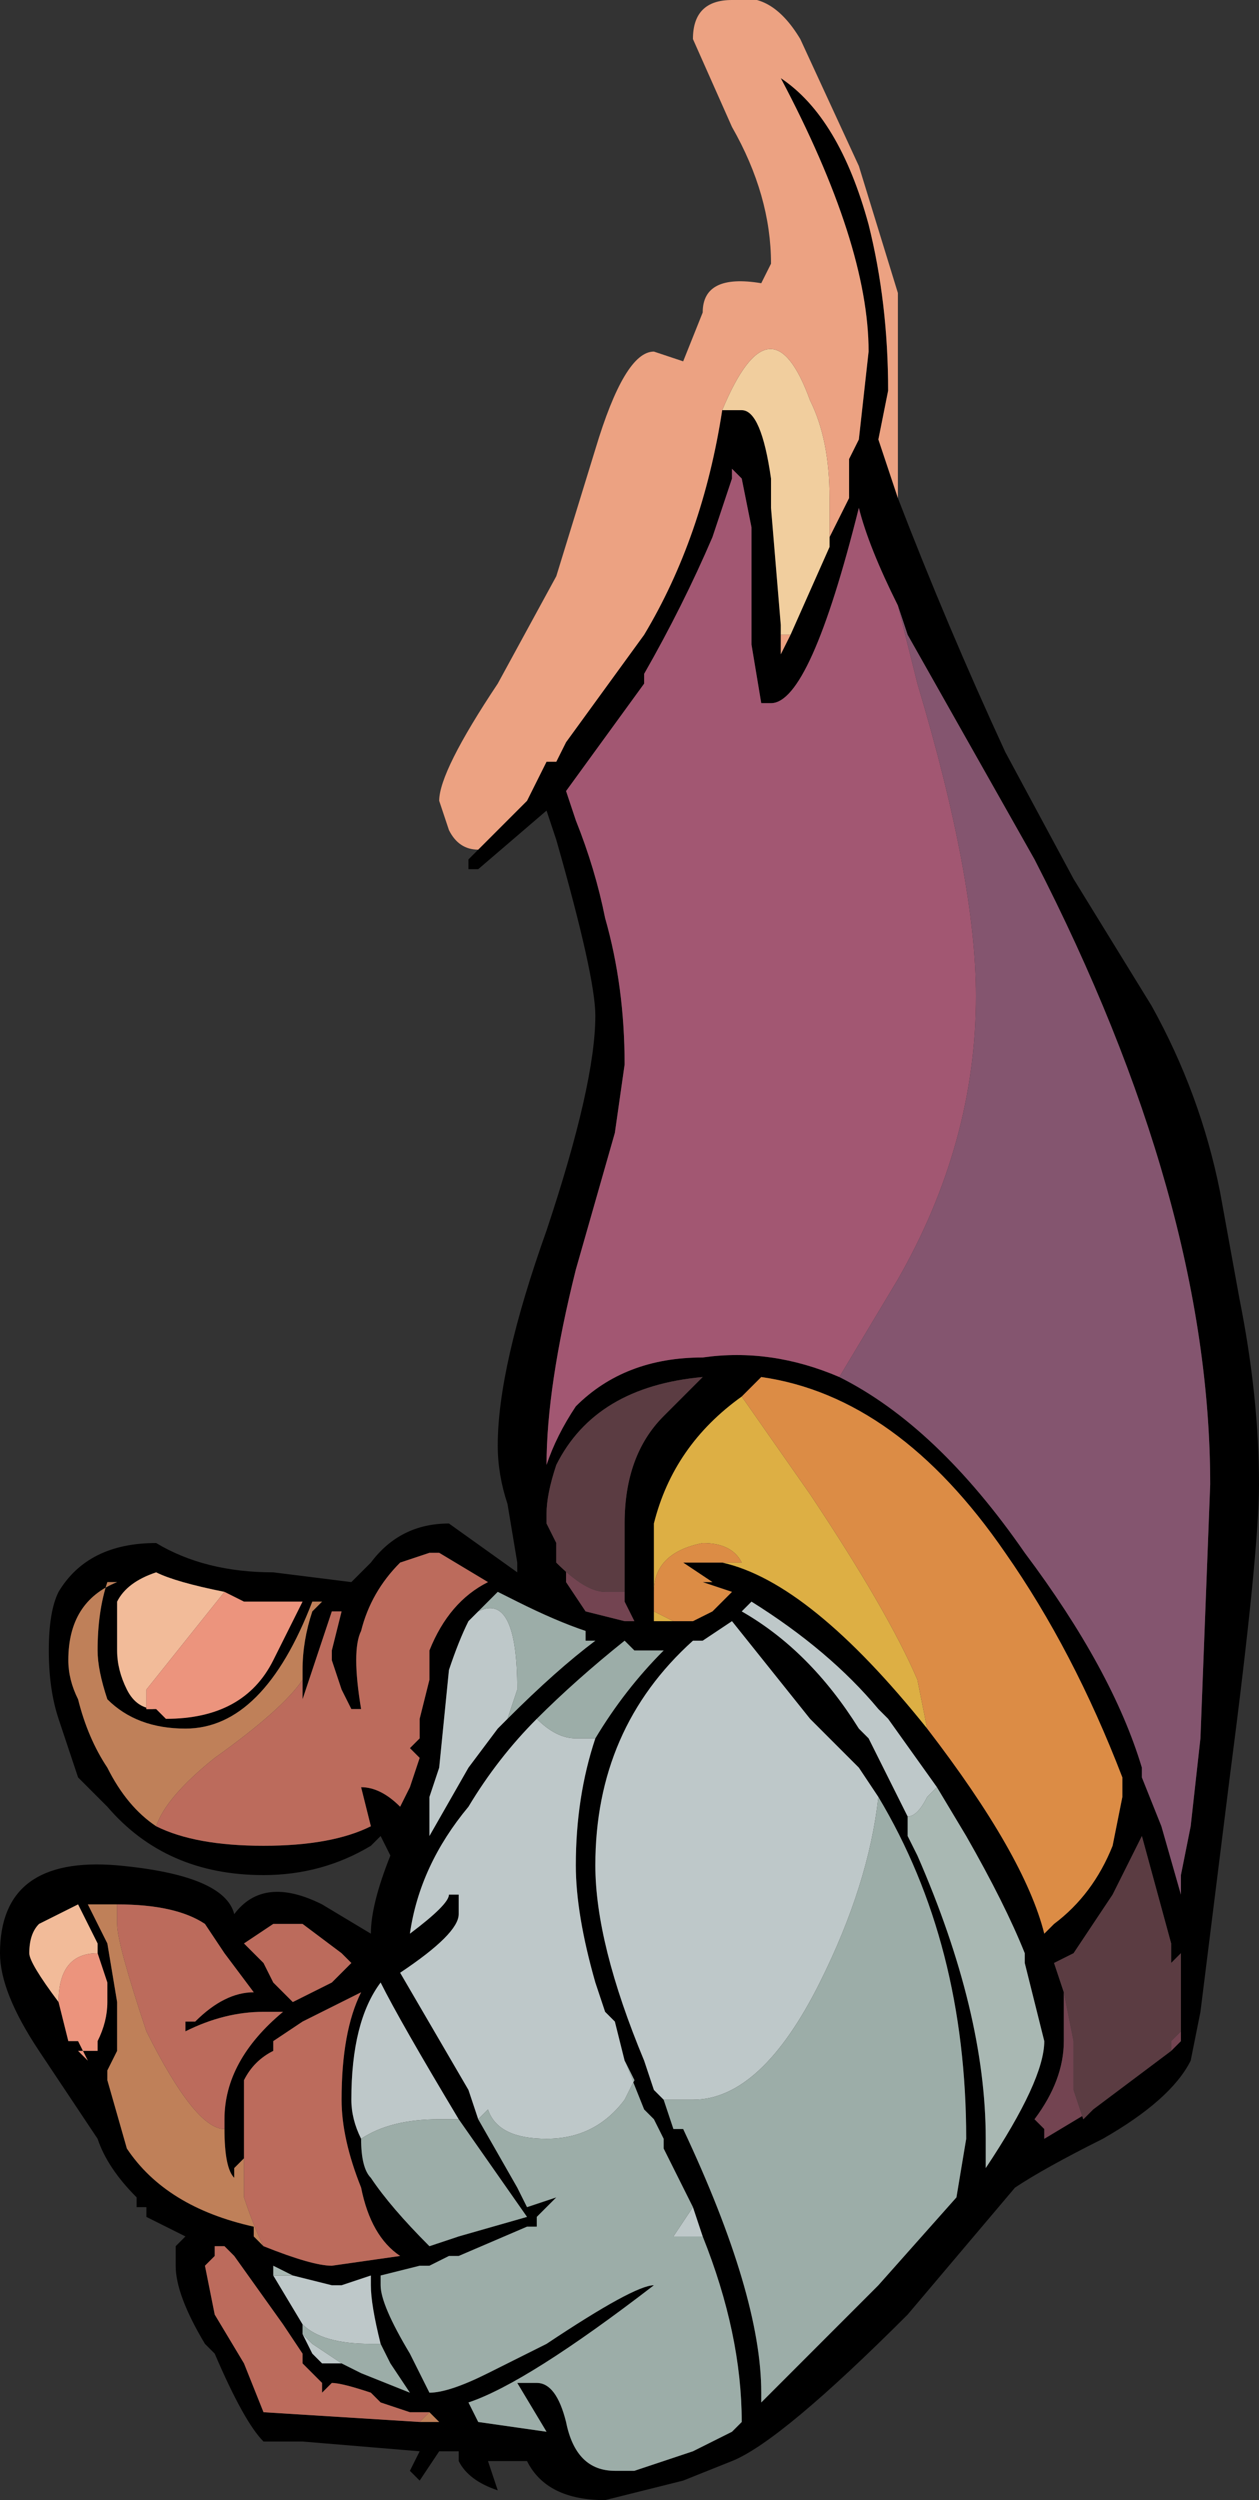 <?xml version="1.0" encoding="UTF-8" standalone="no"?>
<svg xmlns:ffdec="https://www.free-decompiler.com/flash" xmlns:xlink="http://www.w3.org/1999/xlink" ffdec:objectType="shape" height="12.8px" width="6.45px" xmlns="http://www.w3.org/2000/svg">
  <rect width="100%" height="100%" fill="#333333" stroke="none"/>
  <g transform="matrix(1.0, 0.0, 0.0, 1.0, -0.6, 12.7)">
    <path d="M5.2 -10.15 Q5.45 -9.5 5.75 -8.85 L6.1 -8.2 6.5 -7.55 Q6.75 -7.1 6.85 -6.6 L6.95 -6.05 Q7.05 -5.55 7.05 -5.1 7.05 -4.75 6.9 -3.6 L6.75 -2.4 6.7 -2.15 Q6.6 -1.95 6.25 -1.75 5.95 -1.6 5.8 -1.5 L5.25 -0.85 Q4.6 -0.2 4.35 -0.1 L4.1 0.0 3.7 0.1 Q3.4 0.1 3.3 -0.1 L3.1 -0.1 3.15 0.05 Q3.0 0.0 2.95 -0.1 L2.95 -0.15 2.85 -0.15 2.75 0.0 2.7 -0.05 2.75 -0.15 2.15 -0.2 1.95 -0.2 Q1.85 -0.3 1.7 -0.65 L1.65 -0.7 Q1.5 -0.95 1.5 -1.1 L1.5 -1.2 1.55 -1.25 Q1.45 -1.3 1.35 -1.35 L1.35 -1.4 1.3 -1.4 1.3 -1.45 Q1.15 -1.6 1.1 -1.75 L0.8 -2.2 Q0.6 -2.5 0.6 -2.7 0.6 -3.2 1.2 -3.15 1.75 -3.1 1.8 -2.9 1.95 -3.1 2.25 -2.95 L2.5 -2.8 Q2.5 -2.95 2.6 -3.2 L2.55 -3.3 2.5 -3.25 Q2.25 -3.1 1.95 -3.1 1.45 -3.1 1.15 -3.45 L1.0 -3.6 0.9 -3.9 Q0.85 -4.05 0.85 -4.25 0.85 -4.45 0.9 -4.55 1.05 -4.8 1.4 -4.8 1.65 -4.65 2.0 -4.65 L2.4 -4.6 2.5 -4.7 Q2.65 -4.9 2.9 -4.9 L3.25 -4.65 3.25 -4.7 3.2 -5.0 Q3.15 -5.15 3.15 -5.3 3.15 -5.7 3.4 -6.4 3.65 -7.15 3.65 -7.5 3.65 -7.7 3.45 -8.4 L3.4 -8.55 3.05 -8.25 3.0 -8.25 3.0 -8.3 3.05 -8.35 3.3 -8.6 3.4 -8.8 3.45 -8.8 3.5 -8.9 3.9 -9.45 Q4.2 -9.95 4.3 -10.6 L4.35 -10.6 4.4 -10.6 Q4.5 -10.6 4.55 -10.25 L4.55 -10.1 4.6 -9.5 4.6 -9.45 4.6 -9.35 4.65 -9.45 4.85 -9.9 4.85 -9.95 4.95 -10.15 4.95 -10.35 5.0 -10.45 5.05 -10.9 Q5.05 -11.45 4.6 -12.3 4.9 -12.1 5.05 -11.55 5.15 -11.15 5.15 -10.7 L5.1 -10.45 5.2 -10.15 M5.2 -9.6 Q5.05 -9.9 5.0 -10.1 4.75 -9.1 4.55 -9.1 L4.5 -9.1 4.45 -9.4 4.45 -10.0 4.4 -10.25 4.35 -10.3 4.35 -10.25 4.25 -9.95 Q4.1 -9.6 3.9 -9.25 L3.9 -9.2 3.5 -8.65 3.55 -8.5 Q3.65 -8.25 3.7 -8.0 3.8 -7.65 3.8 -7.25 L3.75 -6.9 3.55 -6.2 Q3.4 -5.6 3.4 -5.2 3.45 -5.35 3.55 -5.5 3.8 -5.75 4.2 -5.75 4.55 -5.8 4.9 -5.65 5.4 -5.4 5.85 -4.75 6.3 -4.15 6.45 -3.65 L6.45 -3.6 6.55 -3.35 6.65 -3.0 6.65 -3.1 6.7 -3.35 6.75 -3.8 6.8 -5.1 Q6.8 -6.55 5.9 -8.3 L5.25 -9.45 5.2 -9.6 M6.35 -3.6 Q6.1 -4.25 5.75 -4.75 5.2 -5.55 4.5 -5.65 L4.4 -5.55 Q4.05 -5.3 3.95 -4.9 L3.95 -4.4 4.1 -4.4 4.15 -4.4 4.25 -4.45 4.35 -4.55 4.2 -4.6 4.25 -4.6 4.1 -4.7 4.3 -4.7 Q4.75 -4.6 5.35 -3.85 5.85 -3.2 5.95 -2.8 L6.0 -2.85 Q6.2 -3.0 6.3 -3.25 L6.35 -3.5 6.35 -3.55 6.35 -3.6 M3.8 -4.55 L3.8 -4.9 Q3.8 -5.25 4.0 -5.45 L4.2 -5.65 Q3.65 -5.6 3.45 -5.2 3.4 -5.05 3.4 -4.95 L3.4 -4.9 3.45 -4.8 3.5 -4.65 3.5 -4.6 3.6 -4.45 3.8 -4.4 3.85 -4.4 3.8 -4.5 3.8 -4.55 M3.2 -3.9 Q3.45 -4.15 3.65 -4.3 L3.6 -4.3 3.6 -4.35 Q3.45 -4.4 3.25 -4.5 L3.15 -4.55 3.05 -4.45 3.0 -4.4 Q2.95 -4.3 2.9 -4.15 L2.85 -3.65 2.8 -3.5 2.8 -3.3 3.0 -3.65 3.15 -3.85 3.2 -3.9 M3.35 -3.9 Q3.15 -3.7 3.0 -3.45 2.75 -3.15 2.7 -2.8 2.9 -2.95 2.9 -3.0 L2.95 -3.0 2.95 -2.9 Q2.95 -2.8 2.65 -2.6 L3.0 -2.0 3.05 -1.85 3.25 -1.5 3.3 -1.4 3.45 -1.45 3.35 -1.35 3.35 -1.3 3.3 -1.3 2.95 -1.15 2.9 -1.15 2.8 -1.1 2.75 -1.1 2.55 -1.05 2.55 -1.0 Q2.55 -0.9 2.7 -0.65 L2.8 -0.45 Q2.9 -0.45 3.1 -0.55 L3.4 -0.7 Q3.85 -1.0 3.95 -1.0 3.3 -0.5 3.0 -0.4 L3.05 -0.3 3.4 -0.25 3.25 -0.5 3.35 -0.5 Q3.45 -0.5 3.5 -0.3 3.55 -0.05 3.75 -0.05 L3.85 -0.05 4.15 -0.15 4.35 -0.25 4.4 -0.3 Q4.4 -0.75 4.2 -1.25 L4.15 -1.4 4.0 -1.7 4.0 -1.75 3.95 -1.85 3.9 -1.9 3.8 -2.15 3.75 -2.35 3.7 -2.4 3.65 -2.55 Q3.55 -2.9 3.55 -3.15 3.55 -3.5 3.65 -3.8 3.8 -4.05 4.0 -4.25 L3.85 -4.25 3.8 -4.3 Q3.55 -4.1 3.35 -3.9 M5.1 -3.5 L5.0 -3.65 4.75 -3.9 4.35 -4.4 4.2 -4.3 4.15 -4.3 Q3.65 -3.85 3.65 -3.15 3.65 -2.75 3.9 -2.15 L3.95 -2.0 4.0 -1.95 4.05 -1.8 4.1 -1.8 Q4.5 -0.95 4.5 -0.45 L4.5 -0.4 5.1 -1.0 5.5 -1.45 5.55 -1.75 Q5.55 -2.75 5.1 -3.5 M5.4 -3.55 L5.15 -3.9 5.1 -3.95 Q4.85 -4.25 4.45 -4.5 L4.4 -4.45 Q4.75 -4.25 5.0 -3.85 L5.05 -3.8 5.25 -3.4 5.25 -3.3 5.3 -3.2 Q5.65 -2.4 5.65 -1.75 L5.65 -1.6 Q5.95 -2.05 5.95 -2.25 L5.85 -2.65 5.85 -2.7 Q5.75 -2.95 5.55 -3.3 L5.4 -3.55 M2.15 -4.05 L2.15 -4.15 Q2.15 -4.3 2.2 -4.45 L2.25 -4.5 2.2 -4.5 Q1.95 -3.85 1.55 -3.85 1.3 -3.85 1.15 -4.0 1.1 -4.15 1.1 -4.25 1.1 -4.45 1.15 -4.6 L1.2 -4.6 Q0.95 -4.5 0.95 -4.2 0.95 -4.1 1.0 -4.0 1.05 -3.8 1.15 -3.65 1.25 -3.45 1.4 -3.35 1.6 -3.25 1.95 -3.25 2.3 -3.25 2.5 -3.35 L2.45 -3.55 Q2.55 -3.55 2.65 -3.45 L2.7 -3.55 2.75 -3.7 2.7 -3.75 2.75 -3.8 2.75 -3.9 2.8 -4.1 2.8 -4.25 Q2.9 -4.5 3.1 -4.6 L2.85 -4.75 2.8 -4.75 2.65 -4.7 Q2.5 -4.55 2.45 -4.35 2.4 -4.25 2.45 -3.95 L2.4 -3.95 2.35 -4.05 2.3 -4.2 2.3 -4.25 2.35 -4.45 2.3 -4.45 2.15 -4.0 2.15 -4.05 M1.75 -4.55 Q1.5 -4.6 1.4 -4.65 1.25 -4.6 1.2 -4.5 1.2 -4.35 1.2 -4.25 1.2 -4.15 1.25 -4.05 1.3 -3.95 1.4 -3.95 L1.45 -3.9 Q1.85 -3.9 2.0 -4.2 L2.15 -4.5 1.85 -4.5 1.75 -4.55 M1.85 -2.75 L1.95 -2.65 2.0 -2.55 2.1 -2.45 2.3 -2.55 2.4 -2.65 2.35 -2.7 2.15 -2.85 2.0 -2.85 1.85 -2.75 M1.75 -1.8 L1.75 -1.85 Q1.75 -2.15 2.05 -2.4 L1.95 -2.4 Q1.75 -2.4 1.55 -2.3 L1.55 -2.35 1.6 -2.35 Q1.75 -2.5 1.9 -2.5 L1.75 -2.7 1.65 -2.85 Q1.5 -2.95 1.2 -2.95 L1.05 -2.95 1.15 -2.75 1.2 -2.45 1.2 -2.2 1.15 -2.1 1.15 -2.05 1.25 -1.7 Q1.45 -1.4 1.9 -1.3 L1.9 -1.25 1.95 -1.2 Q2.2 -1.1 2.3 -1.1 L2.65 -1.15 Q2.5 -1.25 2.45 -1.5 2.35 -1.75 2.35 -1.95 2.35 -2.3 2.45 -2.5 L2.15 -2.35 2.0 -2.25 2.0 -2.2 Q1.9 -2.15 1.85 -2.05 L1.85 -1.65 1.8 -1.6 1.8 -1.55 Q1.75 -1.6 1.75 -1.8 M2.95 -1.85 Q2.65 -2.35 2.55 -2.55 2.4 -2.35 2.4 -1.95 2.4 -1.85 2.45 -1.75 2.45 -1.6 2.5 -1.55 2.6 -1.4 2.8 -1.2 L2.95 -1.25 3.3 -1.35 2.95 -1.85 M1.1 -2.7 L1.1 -2.75 1.0 -2.95 0.8 -2.85 Q0.75 -2.8 0.75 -2.7 0.75 -2.65 0.9 -2.45 L0.95 -2.25 1.0 -2.25 1.05 -2.15 1.0 -2.2 1.1 -2.2 1.1 -2.25 Q1.15 -2.35 1.15 -2.45 L1.15 -2.55 1.1 -2.7 M2.55 -0.7 Q2.5 -0.9 2.5 -1.0 L2.5 -1.05 2.35 -1.0 2.3 -1.0 2.1 -1.05 2.0 -1.1 2.0 -1.05 2.15 -0.8 2.15 -0.75 2.2 -0.65 2.25 -0.6 2.35 -0.6 2.45 -0.55 2.7 -0.45 2.6 -0.6 2.55 -0.7 M2.7 -0.35 L2.55 -0.4 2.5 -0.45 Q2.35 -0.5 2.3 -0.5 L2.25 -0.45 2.25 -0.5 2.15 -0.6 2.15 -0.65 2.05 -0.8 1.8 -1.15 1.75 -1.2 1.7 -1.2 1.7 -1.15 1.65 -1.1 1.7 -0.85 1.85 -0.6 1.95 -0.35 2.75 -0.3 2.85 -0.3 2.8 -0.35 2.7 -0.35 M6.45 -3.3 L6.45 -3.3 6.3 -3.0 6.1 -2.7 6.0 -2.65 6.05 -2.5 6.05 -2.25 Q6.05 -2.05 5.9 -1.85 L5.95 -1.8 5.95 -1.75 6.2 -1.9 6.6 -2.2 6.65 -2.25 6.65 -2.3 6.65 -2.7 6.6 -2.65 6.6 -2.75 6.45 -3.3 M6.7 -2.25 L6.7 -2.25" fill="#000000" fill-rule="evenodd" stroke="none"/>
    <path d="M3.4 -10.25 L3.4 -10.25 M6.7 -2.25 L6.7 -2.25" fill="#ffffff" fill-rule="evenodd" stroke="none"/>
    <path d="M4.85 -9.9 L4.65 -9.45 4.6 -9.45 4.6 -9.5 4.55 -10.1 4.55 -10.25 Q4.5 -10.6 4.4 -10.6 L4.35 -10.6 4.3 -10.6 Q4.55 -11.2 4.75 -10.65 4.85 -10.45 4.85 -10.15 L4.85 -9.9" fill="#f1ce9e" fill-rule="evenodd" stroke="none"/>
    <path d="M4.9 -5.65 Q4.55 -5.8 4.2 -5.75 3.8 -5.75 3.55 -5.5 3.45 -5.35 3.4 -5.2 3.4 -5.6 3.55 -6.2 L3.75 -6.9 3.8 -7.25 Q3.8 -7.65 3.7 -8.0 3.65 -8.25 3.55 -8.5 L3.5 -8.65 3.9 -9.2 3.9 -9.25 Q4.1 -9.6 4.25 -9.95 L4.35 -10.25 4.35 -10.3 4.4 -10.25 4.45 -10.0 4.45 -9.4 4.5 -9.1 4.55 -9.1 Q4.75 -9.1 5.0 -10.1 5.05 -9.9 5.2 -9.6 L5.3 -9.2 Q5.6 -8.2 5.6 -7.6 5.6 -6.85 5.2 -6.15 L4.9 -5.65" fill="#a25772" fill-rule="evenodd" stroke="none"/>
    <path d="M4.4 -5.55 L4.75 -5.05 Q5.15 -4.45 5.3 -4.1 L5.35 -3.85 Q4.75 -4.6 4.3 -4.7 L4.4 -4.7 Q4.35 -4.8 4.2 -4.8 3.95 -4.75 3.95 -4.55 3.95 -4.5 3.95 -4.45 L4.05 -4.4 4.1 -4.4 3.95 -4.4 3.95 -4.9 Q4.05 -5.3 4.4 -5.55 M6.35 -3.55 L6.35 -3.6 6.35 -3.55" fill="#ddaf44" fill-rule="evenodd" stroke="none"/>
    <path d="M1.4 -3.35 Q1.25 -3.45 1.15 -3.65 1.05 -3.8 1.0 -4.0 0.95 -4.1 0.95 -4.2 0.95 -4.5 1.2 -4.6 L1.15 -4.6 Q1.1 -4.45 1.1 -4.25 1.1 -4.15 1.15 -4.0 1.3 -3.85 1.55 -3.85 1.95 -3.85 2.2 -4.5 L2.25 -4.5 2.2 -4.45 Q2.15 -4.3 2.15 -4.15 L2.15 -4.05 2.15 -4.1 Q2.05 -3.95 1.7 -3.7 1.45 -3.5 1.4 -3.35 M1.2 -2.95 Q1.2 -2.9 1.2 -2.85 1.2 -2.75 1.35 -2.3 1.6 -1.8 1.75 -1.8 1.75 -1.6 1.8 -1.55 L1.8 -1.6 1.85 -1.65 1.85 -1.45 Q1.9 -1.3 1.95 -1.2 L1.9 -1.25 1.9 -1.3 Q1.45 -1.4 1.25 -1.7 L1.15 -2.05 1.15 -2.1 1.2 -2.2 1.2 -2.45 1.15 -2.75 1.05 -2.95 1.2 -2.95 M2.75 -0.3 L2.8 -0.35 2.7 -0.35 2.8 -0.35 2.85 -0.3 2.75 -0.3" fill="#bf8059" fill-rule="evenodd" stroke="none"/>
    <path d="M3.05 -4.45 Q3.25 -4.55 3.25 -4.05 L3.2 -3.9 3.15 -3.85 3.0 -3.65 2.8 -3.3 2.8 -3.5 2.85 -3.65 2.9 -4.15 Q2.95 -4.3 3.0 -4.4 L3.05 -4.45 M3.35 -3.9 Q3.45 -3.8 3.55 -3.8 L3.65 -3.8 Q3.55 -3.5 3.55 -3.15 3.55 -2.9 3.65 -2.55 L3.7 -2.4 3.75 -2.35 3.8 -2.15 3.85 -2.05 3.8 -1.95 Q3.65 -1.75 3.4 -1.75 3.15 -1.75 3.1 -1.9 L3.05 -1.85 3.0 -2.0 2.65 -2.6 Q2.95 -2.8 2.95 -2.9 L2.95 -3.0 2.9 -3.0 Q2.9 -2.95 2.7 -2.8 2.75 -3.15 3.0 -3.45 3.15 -3.7 3.35 -3.9 M4.0 -1.95 L3.95 -2.0 3.9 -2.15 Q3.65 -2.75 3.65 -3.15 3.65 -3.85 4.15 -4.3 L4.2 -4.3 4.35 -4.4 4.75 -3.9 5.0 -3.65 5.1 -3.5 Q5.05 -3.05 4.8 -2.55 4.5 -1.95 4.15 -1.95 L4.0 -1.95 M5.25 -3.4 L5.05 -3.8 5.0 -3.85 Q4.75 -4.25 4.4 -4.45 L4.45 -4.5 Q4.85 -4.25 5.1 -3.95 L5.15 -3.9 5.4 -3.55 5.35 -3.5 Q5.3 -3.4 5.25 -3.4 M2.45 -1.75 Q2.4 -1.85 2.4 -1.95 2.4 -2.35 2.55 -2.55 2.65 -2.35 2.95 -1.85 L2.85 -1.85 Q2.6 -1.85 2.45 -1.75 M2.1 -1.05 L2.3 -1.0 2.35 -1.0 2.5 -1.05 2.5 -1.0 Q2.5 -0.9 2.55 -0.7 L2.5 -0.7 Q2.25 -0.7 2.15 -0.8 L2.0 -1.05 2.1 -1.05 M2.35 -0.6 L2.25 -0.6 2.2 -0.65 2.15 -0.75 2.2 -0.7 2.35 -0.6 M4.2 -1.25 L4.05 -1.25 4.15 -1.4 4.2 -1.25" fill="#bec8c9" fill-rule="evenodd" stroke="none"/>
    <path d="M4.9 -5.65 L5.2 -6.15 Q5.6 -6.85 5.6 -7.6 5.6 -8.2 5.3 -9.2 L5.2 -9.6 5.25 -9.45 5.9 -8.3 Q6.8 -6.55 6.8 -5.1 L6.75 -3.8 6.7 -3.35 6.65 -3.1 6.65 -3.0 6.55 -3.35 6.45 -3.6 6.45 -3.65 Q6.3 -4.15 5.85 -4.75 5.4 -5.4 4.9 -5.65" fill="#84556f" fill-rule="evenodd" stroke="none"/>
    <path d="M3.05 -8.35 Q2.95 -8.35 2.9 -8.45 L2.85 -8.6 Q2.85 -8.75 3.15 -9.2 L3.45 -9.75 3.65 -10.4 Q3.8 -10.9 3.95 -10.9 L4.1 -10.85 4.2 -11.1 Q4.2 -11.3 4.5 -11.25 L4.55 -11.35 Q4.55 -11.7 4.35 -12.05 L4.15 -12.5 Q4.15 -12.7 4.35 -12.7 4.55 -12.75 4.7 -12.5 L5.0 -11.85 5.2 -11.2 5.2 -10.15 5.1 -10.45 5.15 -10.7 Q5.15 -11.15 5.05 -11.55 4.9 -12.1 4.6 -12.3 5.05 -11.45 5.05 -10.9 L5.0 -10.45 4.95 -10.35 4.95 -10.15 4.85 -9.95 4.85 -9.9 4.85 -10.15 Q4.85 -10.45 4.75 -10.65 4.55 -11.2 4.3 -10.6 L4.35 -10.6 4.3 -10.6 Q4.2 -9.95 3.9 -9.45 L3.5 -8.9 3.45 -8.8 3.4 -8.8 3.3 -8.6 3.05 -8.35 M4.65 -9.45 L4.6 -9.35 4.6 -9.45 4.65 -9.45" fill="#eca282" fill-rule="evenodd" stroke="none"/>
    <path d="M1.4 -3.35 Q1.45 -3.5 1.7 -3.7 2.05 -3.95 2.15 -4.1 L2.15 -4.05 2.15 -4.0 2.3 -4.45 2.35 -4.45 2.3 -4.25 2.3 -4.2 2.35 -4.05 2.4 -3.95 2.45 -3.95 Q2.4 -4.25 2.45 -4.35 2.5 -4.55 2.65 -4.7 L2.8 -4.75 2.85 -4.75 3.1 -4.6 Q2.9 -4.5 2.8 -4.25 L2.8 -4.1 2.75 -3.9 2.75 -3.8 2.7 -3.75 2.75 -3.7 2.7 -3.55 2.65 -3.45 Q2.55 -3.55 2.45 -3.55 L2.5 -3.35 Q2.3 -3.25 1.95 -3.25 1.6 -3.25 1.4 -3.35 M1.2 -2.95 Q1.5 -2.95 1.65 -2.85 L1.75 -2.7 1.9 -2.5 Q1.75 -2.5 1.6 -2.35 L1.55 -2.35 1.55 -2.3 Q1.75 -2.4 1.95 -2.4 L2.05 -2.4 Q1.75 -2.15 1.75 -1.85 L1.75 -1.8 Q1.6 -1.8 1.35 -2.3 1.2 -2.75 1.2 -2.85 1.2 -2.9 1.2 -2.95 M1.85 -2.75 L2.0 -2.85 2.15 -2.85 2.35 -2.7 2.4 -2.65 2.3 -2.55 2.1 -2.45 2.0 -2.55 1.95 -2.65 1.85 -2.75 M1.85 -1.65 L1.85 -2.05 Q1.9 -2.15 2.0 -2.2 L2.0 -2.25 2.15 -2.35 2.45 -2.5 Q2.35 -2.3 2.35 -1.95 2.35 -1.75 2.45 -1.5 2.5 -1.25 2.65 -1.15 L2.3 -1.1 Q2.2 -1.1 1.95 -1.2 1.9 -1.3 1.85 -1.45 L1.85 -1.65 M2.75 -0.3 L1.95 -0.35 1.85 -0.6 1.7 -0.85 1.65 -1.1 1.7 -1.15 1.7 -1.2 1.75 -1.2 1.8 -1.15 2.05 -0.8 2.15 -0.65 2.15 -0.6 2.25 -0.5 2.25 -0.45 2.3 -0.5 Q2.35 -0.5 2.5 -0.45 L2.55 -0.4 2.7 -0.35 2.8 -0.35 2.75 -0.3" fill="#bc6b5c" fill-rule="evenodd" stroke="none"/>
    <path d="M5.25 -3.4 Q5.3 -3.4 5.35 -3.5 L5.4 -3.55 5.55 -3.3 Q5.75 -2.95 5.85 -2.7 L5.85 -2.65 5.95 -2.25 Q5.95 -2.05 5.65 -1.6 L5.65 -1.75 Q5.65 -2.4 5.3 -3.2 L5.25 -3.3 5.25 -3.4 M2.1 -1.05 L2.0 -1.05 2.0 -1.1 2.1 -1.05" fill="#a9b8b3" fill-rule="evenodd" stroke="none"/>
    <path d="M3.05 -4.45 L3.15 -4.55 3.25 -4.5 Q3.45 -4.4 3.6 -4.35 L3.6 -4.3 3.65 -4.3 Q3.45 -4.15 3.2 -3.9 L3.25 -4.05 Q3.25 -4.55 3.05 -4.45 M3.65 -3.8 L3.55 -3.8 Q3.45 -3.8 3.35 -3.9 3.55 -4.1 3.8 -4.3 L3.85 -4.25 4.0 -4.25 Q3.8 -4.05 3.65 -3.8 M3.05 -1.85 L3.1 -1.9 Q3.15 -1.75 3.4 -1.75 3.65 -1.75 3.8 -1.95 L3.85 -2.05 3.8 -2.15 3.9 -1.9 3.95 -1.85 4.0 -1.75 4.0 -1.7 4.15 -1.4 4.05 -1.25 4.2 -1.25 Q4.4 -0.75 4.4 -0.3 L4.35 -0.25 4.15 -0.15 3.85 -0.05 3.75 -0.05 Q3.55 -0.05 3.5 -0.3 3.45 -0.5 3.35 -0.5 L3.25 -0.5 3.4 -0.25 3.05 -0.3 3.0 -0.4 Q3.3 -0.5 3.95 -1.0 3.85 -1.0 3.4 -0.7 L3.1 -0.55 Q2.9 -0.45 2.8 -0.45 L2.7 -0.65 Q2.55 -0.9 2.55 -1.0 L2.55 -1.05 2.75 -1.1 2.8 -1.1 2.9 -1.15 2.95 -1.15 3.3 -1.3 3.35 -1.3 3.35 -1.35 3.45 -1.45 3.3 -1.4 3.25 -1.5 3.05 -1.85 M4.0 -1.95 L4.15 -1.95 Q4.5 -1.95 4.8 -2.55 5.05 -3.05 5.1 -3.5 5.55 -2.75 5.55 -1.75 L5.5 -1.45 5.1 -1.0 4.5 -0.4 4.5 -0.45 Q4.5 -0.95 4.1 -1.8 L4.05 -1.8 4.0 -1.95 M2.45 -1.75 Q2.6 -1.85 2.85 -1.85 L2.95 -1.85 3.3 -1.35 2.95 -1.25 2.8 -1.2 Q2.6 -1.4 2.5 -1.55 2.45 -1.6 2.45 -1.75 M2.15 -0.8 Q2.25 -0.7 2.5 -0.7 L2.55 -0.7 2.6 -0.6 2.7 -0.45 2.45 -0.55 2.35 -0.6 2.2 -0.7 2.15 -0.75 2.15 -0.8" fill="#9cada8" fill-rule="evenodd" stroke="none"/>
    <path d="M4.4 -5.55 L4.5 -5.65 Q5.2 -5.55 5.75 -4.75 6.1 -4.25 6.35 -3.6 L6.35 -3.55 6.35 -3.5 6.3 -3.25 Q6.2 -3.0 6.0 -2.85 L5.95 -2.8 Q5.85 -3.2 5.35 -3.85 L5.3 -4.1 Q5.15 -4.45 4.75 -5.05 L4.4 -5.55 M4.1 -4.4 L4.05 -4.4 3.95 -4.45 Q3.95 -4.5 3.95 -4.55 3.95 -4.75 4.2 -4.8 4.35 -4.8 4.4 -4.7 L4.3 -4.7 4.1 -4.7 4.25 -4.6 4.2 -4.6 4.35 -4.55 4.25 -4.45 4.15 -4.4 4.1 -4.4" fill="#dc8c45" fill-rule="evenodd" stroke="none"/>
    <path d="M3.45 -4.8 L3.45 -4.7 Q3.6 -4.55 3.7 -4.55 L3.8 -4.55 3.8 -4.5 3.85 -4.4 3.8 -4.4 3.6 -4.45 3.5 -4.6 3.5 -4.65 3.45 -4.8 M6.45 -3.3 L6.45 -3.3 M6.05 -2.5 L6.1 -2.25 6.1 -2.0 6.15 -1.85 6.2 -1.9 5.95 -1.75 5.95 -1.8 5.9 -1.85 Q6.05 -2.05 6.05 -2.25 L6.05 -2.5 M6.6 -2.2 L6.6 -2.25 6.65 -2.3 6.65 -2.25 6.6 -2.2" fill="#734451" fill-rule="evenodd" stroke="none"/>
    <path d="M3.45 -4.8 L3.4 -4.9 3.4 -4.95 Q3.4 -5.05 3.45 -5.2 3.65 -5.6 4.2 -5.65 L4.0 -5.45 Q3.8 -5.25 3.8 -4.9 L3.8 -4.55 3.7 -4.55 Q3.6 -4.55 3.45 -4.7 L3.45 -4.8 M6.05 -2.5 L6.0 -2.65 6.1 -2.7 6.3 -3.0 6.45 -3.3 6.6 -2.75 6.6 -2.65 6.65 -2.7 6.65 -2.3 6.6 -2.25 6.6 -2.2 6.2 -1.9 6.15 -1.85 6.1 -2.0 6.1 -2.25 6.05 -2.5" fill="#5b3c42" fill-rule="evenodd" stroke="none"/>
    <path d="M1.4 -3.95 Q1.3 -3.95 1.25 -4.05 1.2 -4.15 1.2 -4.25 1.2 -4.35 1.2 -4.5 1.25 -4.6 1.4 -4.65 1.5 -4.6 1.75 -4.55 L1.35 -4.05 Q1.35 -4.0 1.35 -3.95 L1.4 -3.95 M0.9 -2.45 Q0.75 -2.65 0.75 -2.7 0.75 -2.8 0.8 -2.85 L1.0 -2.95 1.1 -2.75 1.1 -2.7 Q0.9 -2.7 0.9 -2.45" fill="#f2bb99" fill-rule="evenodd" stroke="none"/>
    <path d="M1.75 -4.55 L1.85 -4.5 2.15 -4.5 2.0 -4.2 Q1.85 -3.9 1.45 -3.9 L1.4 -3.95 1.35 -3.95 Q1.35 -4.0 1.35 -4.05 L1.75 -4.55 M0.9 -2.45 Q0.9 -2.7 1.1 -2.7 L1.15 -2.55 1.15 -2.45 Q1.15 -2.35 1.1 -2.25 L1.1 -2.2 1.0 -2.2 1.05 -2.15 1.0 -2.25 0.95 -2.25 0.9 -2.45" fill="#ec947d" fill-rule="evenodd" stroke="none"/>
  </g>
</svg>
